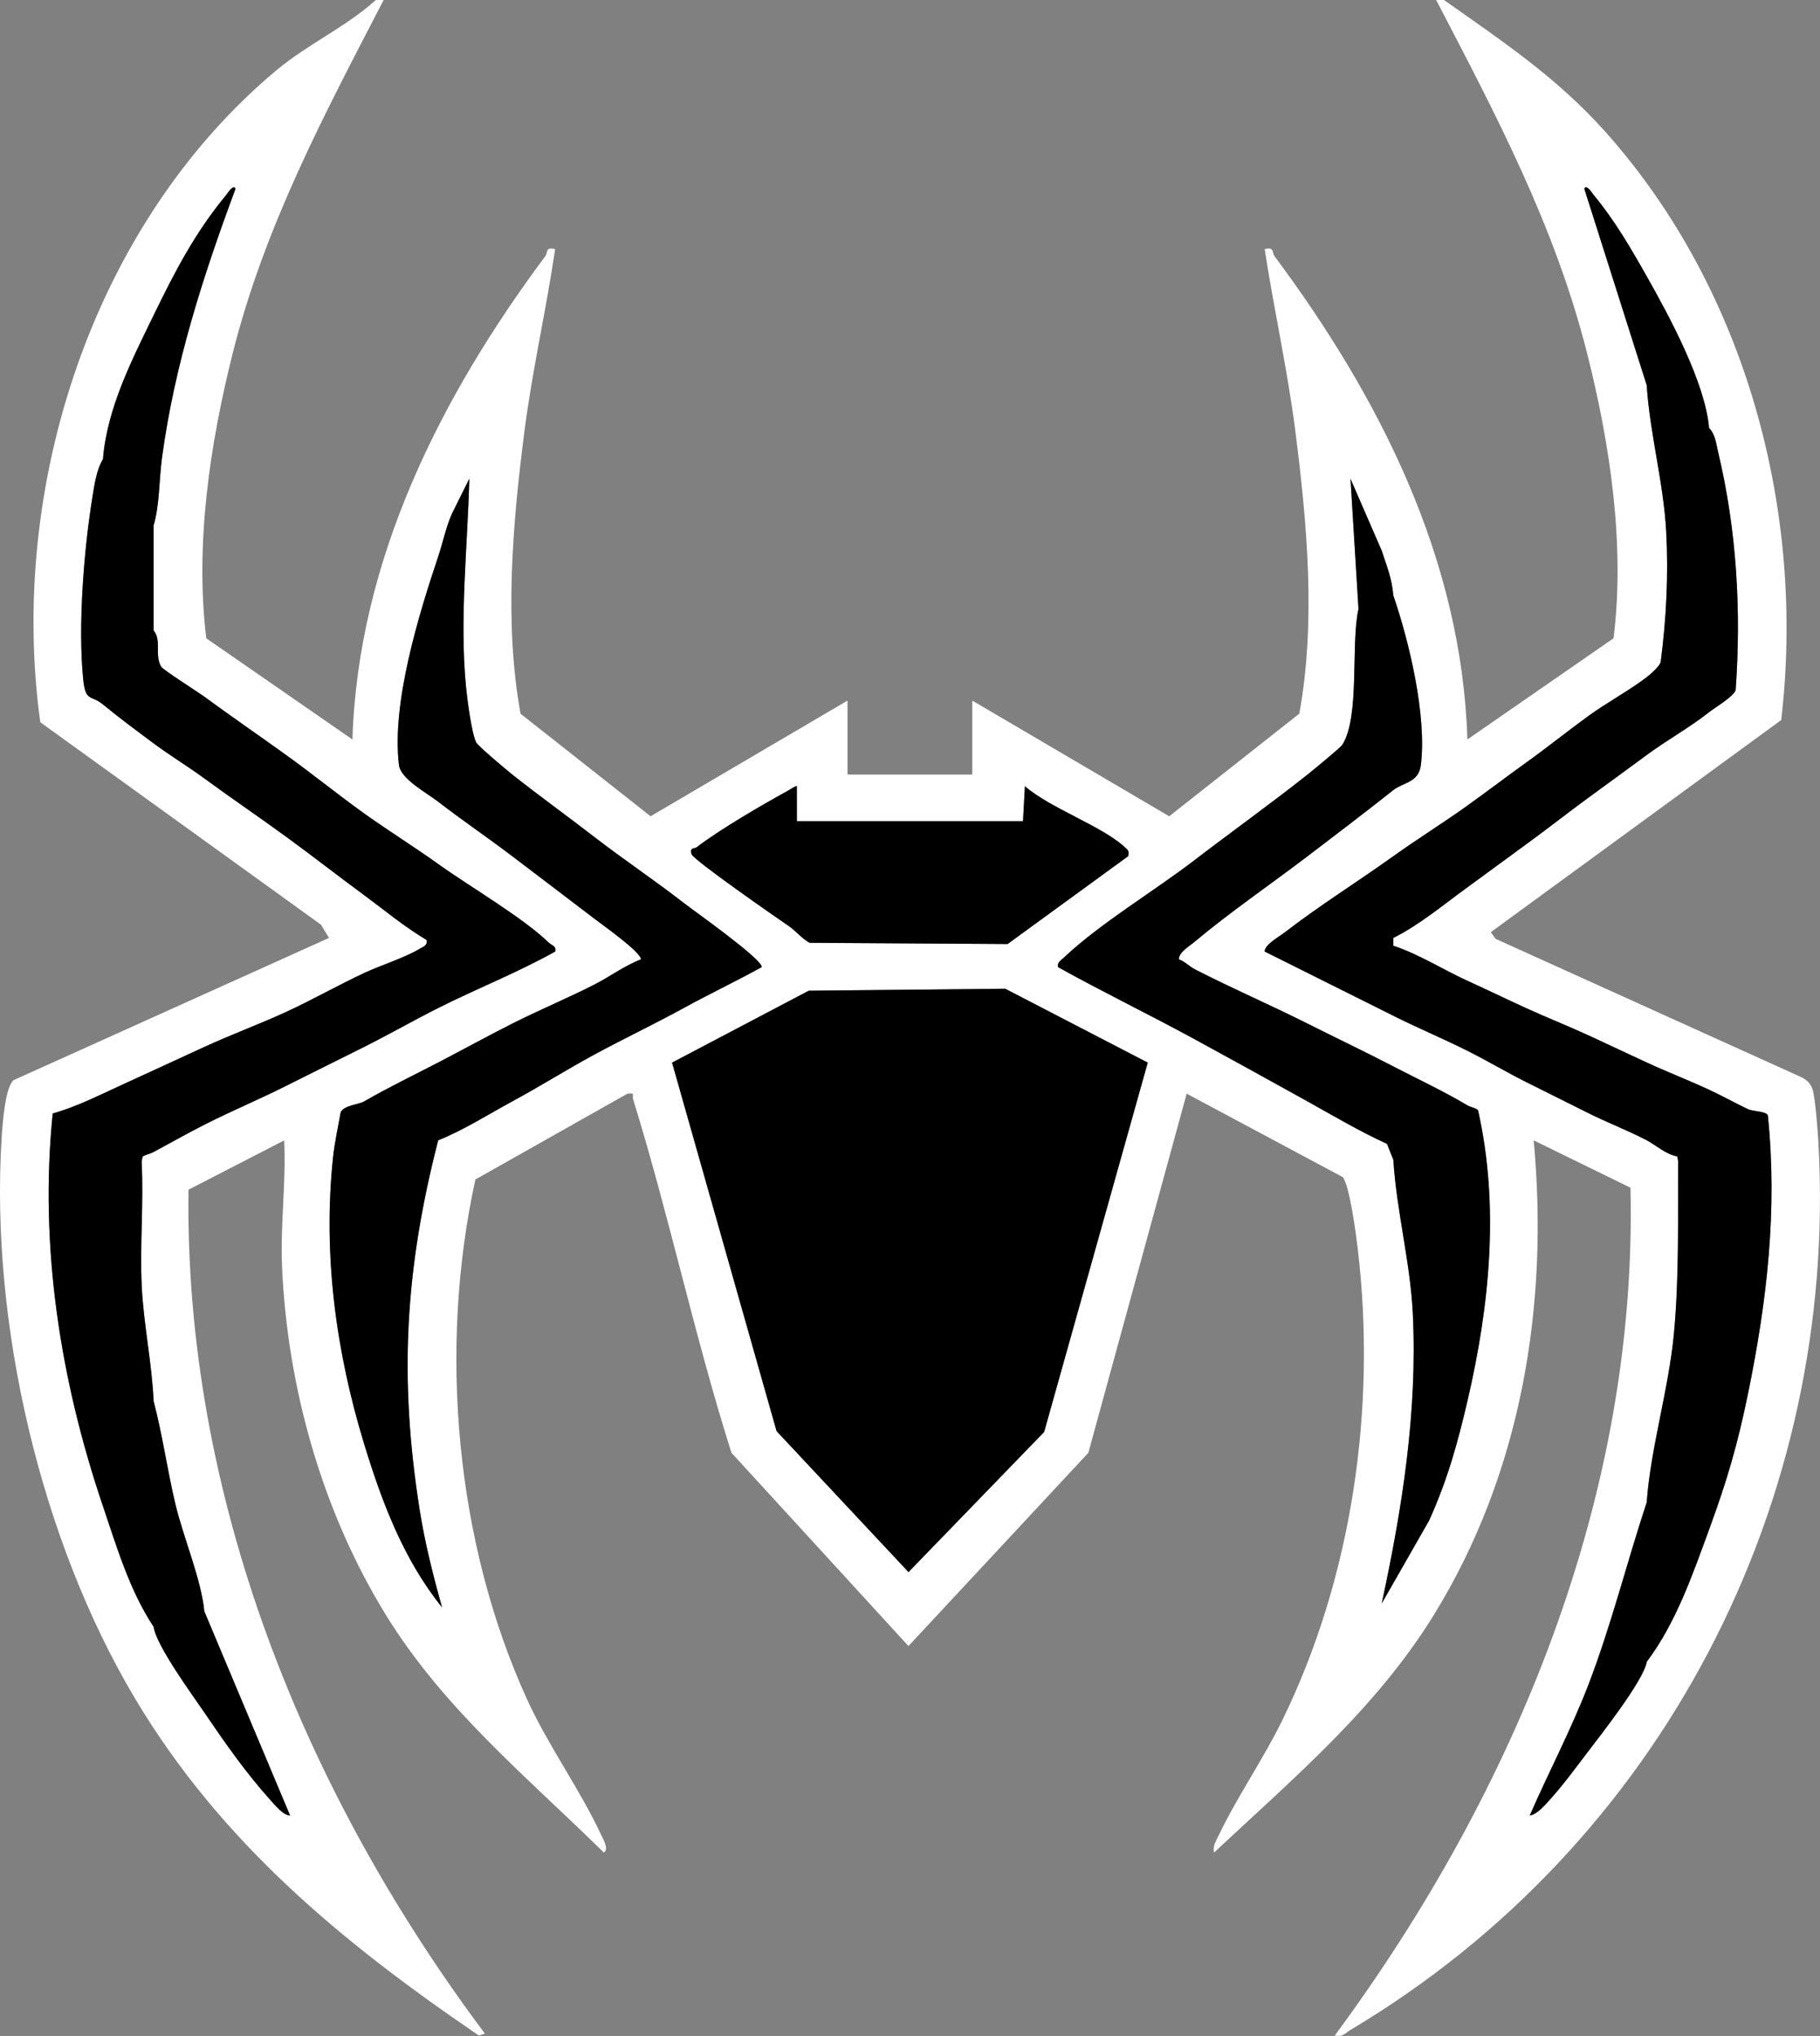 <?xml version="1.0" encoding="UTF-8"?><svg id="Layer_2" xmlns="http://www.w3.org/2000/svg" width="112.044" height="125.308" viewBox="0 0 112.044 125.308"><rect x="0" y="0" width="112.044" height="125.308" fill="#808080" stroke="none"/><defs><style>.cls-1{fill:#fff;}</style></defs><g id="Layer_1-2"><path class="cls-1" d="M23.617,0c-3.677,7.105-7.32,13.908-9.292,21.747-1.412,5.615-2.325,11.777-1.627,17.537l8.998,6.228c.349-11.031,5.403-21.054,11.862-29.728.199-.267-.004-.597.618-.452-.547,3.728-1.403,7.431-1.885,11.172-.727,5.652-1.268,11.813-.245,17.423l8.006,6.312,12.124-7.12v4.551h7.68v-4.551l12.124,7.12,8.006-6.312c1.037-5.625.479-11.758-.245-17.423-.478-3.739-1.314-7.449-1.885-11.172.622-.145.419.185.618.452,6.476,8.697,11.522,18.658,11.862,29.728l8.998-6.227c.715-5.753-.21-11.931-1.628-17.538-1.984-7.846-5.594-14.64-9.292-21.747h.48c3.617,2.55,6.989,4.8,9.963,8.141,8.64,9.705,12.306,23.336,10.798,36.176l-17.879,13.057.302.411,18.828,8.517c.33.155.57.405.683.755.162.501.316,2.551.355,3.239,1.26,22.219-9.717,43.273-28.8,54.636-.319.19-.491.47-.97.347,11.085-15.004,18.653-33.22,18.201-52.18l-5.958-2.913c.946,10.162-.76,20.47-6.143,29.204-3.557,5.772-8.646,10.054-13.537,14.632-.083-.405.116-.697.278-1.037,1.153-2.419,2.747-4.693,3.924-7.102,4.328-8.856,5.815-19.3,4.641-29.075-.105-.87-.486-3.791-.913-4.359l-9.612-5.137-6.054,22.105-11.074,11.893-10.897-11.896c-2.275-7.167-3.831-14.575-6.052-21.752-.081-.261.168-.428-.359-.346l-9.353,5.278c-2.277,10.381-1.244,22.308,3.186,32.01,1.292,2.83,3.28,5.572,4.575,8.368.121.262.468.83.148,1.05-4.798-4.724-9.84-8.82-13.421-14.631-3.905-6.337-6.061-13.964-6.39-21.409-.115-2.609.256-5.2.131-7.793l-5.891,3.033c-.26,18.873,7.097,37.046,18.248,51.941l-.362.123c-8.428-5.73-15.909-11.907-21.191-20.771C2.481,94.744-.605,81.43.099,70.068c.053-.854.208-3.103.729-3.584l19.428-8.758-.498-.816L2.48,44.452C.488,30.01,5.668,13.811,17.024,4.319c1.908-1.595,4.261-2.648,6.113-4.319h.48ZM9.457,19.403c-1.339,2.751-2.866,5.717-3.12,8.863-.398.642-.529,1.599-.65,2.345-.527,3.259-.896,7.942-.564,11.203.144,1.411.461.926,1.214,1.543,1.018.835,2.065,1.61,3.12,2.395,1.007.749,2.112,1.417,3.12,2.156,1.665,1.221,3.378,2.381,5.04,3.593,1.605,1.171,3.194,2.412,4.8,3.593,1.267.932,2.485,1.956,3.843,2.757.067.346-.193.404-.418.541-.9.547-2.419,1.023-3.424,1.493-1.608.751-3.203,1.661-4.8,2.395-1.612.741-3.387,1.396-5.04,2.156-1.039.477-2.082.961-3.12,1.437-1.042.478-2.082.95-3.12,1.437-.981.461-2.044.925-3.093,1.223-.831,8.199.473,16.438,3.093,24.168.859,2.534,1.628,5.164,3.12,7.426.162,1.159,2.37,4.166,3.12,5.27,1.274,1.875,2.551,3.706,4.074,5.396.268.298.797.946,1.209.95l-5.282-12.574c-.18-1.928-1.277-4.516-1.758-6.509-.514-2.129-.805-4.311-1.362-6.426-.105-2.352-.614-4.711-.73-7.057-.125-2.548.128-5.132-.008-7.684l.061-.314c.211-.123.461-.16.677-.276,1.027-.551,2.087-1.152,3.12-1.677,1.645-.835,3.384-1.562,5.04-2.395,1.594-.803,3.204-1.595,4.8-2.395,1.532-.768,3.037-1.629,4.56-2.395,2.37-1.193,4.882-2.179,7.203-3.476.087-.35-.235-.389-.404-.555-1.561-1.525-4.88-3.456-6.798-4.833-1.493-1.072-3.075-2.05-4.56-3.114-1.612-1.155-3.183-2.43-4.8-3.593-1.673-1.203-3.378-2.375-5.04-3.593-.433-.318-2.537-1.647-2.654-1.843-.425-.71.043-1.626-.466-2.229v-6.468c.377-1.291.332-2.806.514-4.158.768-5.704,2.528-11.195,4.528-16.561-.123-.318-.494.281-.577.382-1.93,2.335-3.157,4.715-4.465,7.401ZM101.377,23.715c.192,2.987,1.034,5.972,1.198,8.985.146,2.677.008,5.398-.338,8.046-.075.273-.624.753-.859.934-1.031.792-2.481,1.581-3.6,2.395-1.287.937-2.552,1.95-3.84,2.874-1.198.86-2.435,1.799-3.6,2.635-1.457,1.045-3.07,2.047-4.56,3.114-2.204,1.578-4.55,3.038-6.694,4.697-.339.262-1.227.745-1.229,1.169,2.632,1.322,5.288,2.632,7.923,3.955,1.499.753,3.068,1.408,4.56,2.156,1.202.602,2.39,1.308,3.6,1.916,1.275.641,2.565,1.275,3.84,1.916,1.169.588,2.457,1.075,3.6,1.677.59.31,1.145.847,1.881.996l.057.312c-.031,3.527.066,7.038-.259,10.548-.321,3.464-1.444,7.094-1.679,10.421-1.232,3.734-2.186,7.585-3.6,11.258-1.047,2.72-2.435,5.349-3.602,8.022.467-.055,1.016-.728,1.326-1.072.785-.873,1.56-1.94,2.277-2.878.817-1.07,3.419-4.384,3.6-5.509,1.812-2.417,2.808-5.332,3.84-8.144,1.106-3.013,1.753-5.224,2.4-8.384,1.162-5.672,1.818-11.287,1.216-17.101-.069-.26-.918-.245-1.216-.386-.802-.38-1.576-.815-2.4-1.198-1.269-.589-2.58-1.096-3.84-1.677-1.198-.552-2.397-1.125-3.6-1.677-1.265-.58-2.611-1.116-3.84-1.677-1.183-.54-2.403-1.132-3.6-1.677-1.517-.691-2.961-1.626-4.56-2.156v-.479c1.621-.808,3.094-2.052,4.56-3.114,1.202-.871,2.399-1.764,3.6-2.635,1.294-.938,2.553-1.935,3.84-2.874,1.203-.878,2.401-1.751,3.6-2.635,1.238-.913,2.617-1.674,3.84-2.635.405-.318,1.511-.961,1.635-1.362.349-4.906.066-9.841-1.078-14.643-.119-.501-.174-1.107-.557-1.482-.239-2.787-2.441-6.872-3.84-9.342-.993-1.754-1.973-3.443-3.265-5.006-.084-.101-.454-.7-.577-.382l3.842,12.095ZM26.977,34.255c-1.208,3.602-2.878,9.029-2.415,12.83.105.862,1.672,1.687,2.415,2.261,1.49,1.151,3.066,2.217,4.56,3.354,1.676,1.274,3.368,2.553,5.04,3.833.537.411,2.883,2.066,2.883,2.513-1.016.39-1.931,1.075-2.883,1.559-1.642.837-3.386,1.56-5.04,2.395-1.534.775-3.039,1.605-4.56,2.395-1.585.824-2.973,1.482-4.56,2.395-.349.201-1.208.228-1.441.658-.165.918-.379,1.893-.476,2.818-.626,5.96.183,11.924,1.917,17.603,1.093,3.578,2.424,7.115,4.798,10.061-.545-1.944-1.05-3.94-1.368-5.938-1.309-8.234-.892-14.942,1.13-22.807,1.591-.64,3.059-1.584,4.56-2.395,1.692-.915,3.398-1.985,5.04-2.874,1.816-.984,3.699-1.876,5.52-2.874,1.578-.865,3.227-1.65,4.803-2.518.001-.516-4.087-3.395-4.803-3.95-1.8-1.397-3.761-2.712-5.52-4.072-1.645-1.272-3.456-2.573-5.04-3.833-.36-.286-2.119-1.764-2.222-1.975-.287-.586-.556-2.691-.628-3.446-.398-4.181.095-8.578.207-12.784l-1.074,2.158c-.371.843-.554,1.768-.843,2.632ZM80.497,47.669c-2.218,1.761-4.675,3.516-6.96,5.27-2.452,1.883-5.859,3.921-8.035,5.993-.183.174-.433.287-.367.592,2.761,1.534,5.628,2.922,8.403,4.434,2.318,1.263,4.652,2.55,6.96,3.833,1.61.895,3.208,1.843,4.888,2.61l.392.983c.193,3.147,1.043,6.288,1.198,9.464.294,6.025-.652,11.99-1.915,17.842l2.919-5.107c1.122-2.482,1.746-4.721,2.358-7.348,1.366-5.854,1.984-12.004.653-17.908-.183-.16-.457-.18-.653-.297-1.462-.871-3.049-1.609-4.56-2.395-1.741-.906-3.527-1.753-5.28-2.635-2.291-1.153-4.687-2.183-6.96-3.354-.294-.152-.608-.481-.963-.601-.006-.431.629-.794.963-1.075,2.079-1.752,4.741-3.582,6.96-5.27,1.78-1.354,3.55-2.702,5.28-4.072.606-.48,1.561-.447,1.695-1.542.37-3.028-.706-7.556-1.695-10.435-.091-1.06-.395-1.78-.715-2.759l-1.922-4.426.492,8.015c-.486,2.085.105,6.66-1.001,8.366-.104.161-1.798,1.557-2.133,1.823ZM48.577,48.627c-1.692.934-4.193,2.377-5.697,3.525-.129.099-.441-.013-.305.425.111.356,5.249,3.92,6.002,4.434.433.296.788.758,1.263,1.016l12.191.075,7.425-5.408c.077-.344-.033-.388-.248-.585-1.405-1.282-4.564-2.37-6.112-3.721l-.118,2.154h-13.92l-.002-2.156c-.035-.051-.373.182-.478.239ZM70.659,65.401l-8.773-4.546-12.097.122-8.415,4.425,6.433,22.68,8.122,8.677,8.35-8.623,6.379-22.734Z"/><path d="M61.886,60.854l8.773,4.546-6.379,22.734-8.35,8.623-8.122-8.677-6.433-22.68,8.414-4.425,12.097-.122ZM90.337,68.03c-1.462-.871-3.049-1.609-4.56-2.395-1.741-.906-3.527-1.753-5.28-2.635-2.291-1.153-4.687-2.183-6.96-3.354-.294-.151-.608-.481-.963-.601-.006-.431.629-.794.963-1.075,2.079-1.752,4.741-3.582,6.96-5.27,1.78-1.354,3.55-2.702,5.28-4.072.606-.48,1.561-.447,1.695-1.542.37-3.028-.706-7.556-1.695-10.435-.091-1.06-.395-1.78-.715-2.759l-1.922-4.426.492,8.015c-.486,2.085.105,6.66-1.001,8.366-.104.161-1.798,1.557-2.133,1.823-2.218,1.761-4.675,3.516-6.96,5.27-2.452,1.883-5.859,3.922-8.035,5.993-.183.174-.433.287-.367.592,2.762,1.534,5.628,2.922,8.403,4.434,2.318,1.263,4.652,2.55,6.96,3.833,1.61.895,3.208,1.843,4.888,2.61l.392.983c.193,3.147,1.043,6.288,1.198,9.464.294,6.025-.652,11.99-1.915,17.842l2.919-5.107c1.122-2.482,1.746-4.721,2.358-7.348,1.366-5.854,1.984-12.004.653-17.908-.183-.16-.457-.18-.653-.297ZM108.832,68.655c-.069-.26-.918-.245-1.216-.386-.802-.38-1.576-.815-2.4-1.198-1.269-.589-2.58-1.096-3.84-1.677-1.198-.552-2.397-1.125-3.6-1.677-1.265-.58-2.612-1.116-3.84-1.677-1.183-.54-2.403-1.132-3.6-1.677-1.517-.691-2.961-1.626-4.56-2.156v-.479c1.621-.808,3.094-2.052,4.56-3.114,1.202-.871,2.399-1.764,3.6-2.635,1.294-.938,2.553-1.935,3.84-2.875,1.203-.878,2.401-1.751,3.6-2.635,1.238-.913,2.617-1.674,3.84-2.635.405-.318,1.511-.961,1.635-1.362.349-4.906.066-9.841-1.078-14.643-.119-.501-.174-1.107-.557-1.482-.239-2.787-2.441-6.872-3.84-9.342-.993-1.754-1.973-3.443-3.265-5.006-.084-.101-.454-.7-.577-.382l3.842,12.095c.192,2.987,1.034,5.972,1.198,8.985.146,2.677.008,5.398-.338,8.046-.075.273-.624.753-.86.934-1.031.792-2.481,1.581-3.6,2.395-1.287.937-2.552,1.95-3.84,2.875-1.198.86-2.435,1.799-3.6,2.635-1.457,1.045-3.07,2.047-4.56,3.114-2.204,1.578-4.55,3.038-6.694,4.697-.339.262-1.227.745-1.229,1.169,2.632,1.322,5.288,2.631,7.923,3.955,1.499.753,3.068,1.408,4.56,2.156,1.202.602,2.39,1.308,3.6,1.916,1.275.641,2.565,1.275,3.84,1.916,1.169.588,2.457,1.075,3.6,1.677.59.31,1.145.847,1.881.996l.057.312c-.031,3.527.066,7.038-.259,10.548-.321,3.464-1.444,7.094-1.679,10.421-1.232,3.734-2.186,7.585-3.6,11.258-1.047,2.721-2.435,5.349-3.602,8.022.467-.055,1.016-.728,1.326-1.072.785-.873,1.56-1.94,2.277-2.878.817-1.07,3.419-4.384,3.6-5.509,1.812-2.417,2.808-5.332,3.84-8.144,1.106-3.013,1.753-5.224,2.4-8.384,1.162-5.672,1.818-11.287,1.216-17.101ZM46.899,59.524c.001-.516-4.087-3.395-4.803-3.95-1.8-1.397-3.761-2.712-5.52-4.072-1.645-1.272-3.456-2.573-5.04-3.833-.36-.287-2.119-1.764-2.222-1.975-.287-.586-.556-2.691-.628-3.446-.398-4.181.095-8.578.207-12.784l-1.074,2.158c-.371.843-.554,1.768-.843,2.632-1.208,3.602-2.878,9.029-2.415,12.83.105.862,1.672,1.687,2.415,2.261,1.49,1.151,3.066,2.217,4.56,3.354,1.676,1.274,3.368,2.553,5.04,3.833.537.411,2.883,2.066,2.883,2.513-1.016.39-1.931,1.075-2.883,1.559-1.642.837-3.386,1.56-5.04,2.395-1.534.775-3.039,1.605-4.56,2.395-1.585.824-2.973,1.482-4.56,2.395-.349.201-1.208.228-1.441.658-.165.918-.379,1.893-.476,2.818-.626,5.96.183,11.924,1.917,17.603,1.093,3.578,2.424,7.115,4.798,10.061-.545-1.944-1.05-3.94-1.368-5.938-1.309-8.234-.892-14.942,1.13-22.807,1.591-.64,3.059-1.584,4.56-2.395,1.692-.915,3.398-1.985,5.04-2.875,1.816-.984,3.699-1.876,5.52-2.875,1.578-.865,3.227-1.65,4.803-2.518ZM10.818,92.661c-.514-2.129-.805-4.311-1.362-6.426-.105-2.352-.615-4.711-.73-7.057-.125-2.548.128-5.132-.008-7.684l.061-.314c.211-.123.461-.16.677-.276,1.027-.551,2.087-1.152,3.12-1.677,1.645-.835,3.384-1.562,5.04-2.395,1.594-.803,3.204-1.595,4.8-2.395,1.532-.768,3.037-1.629,4.56-2.395,2.37-1.193,4.882-2.179,7.203-3.476.087-.35-.235-.389-.404-.555-1.561-1.525-4.88-3.456-6.798-4.833-1.493-1.072-3.075-2.05-4.56-3.114-1.612-1.155-3.183-2.43-4.8-3.593-1.673-1.203-3.378-2.375-5.04-3.593-.433-.318-2.537-1.647-2.654-1.843-.425-.71.043-1.626-.466-2.229v-6.468c.377-1.291.332-2.806.514-4.158.768-5.703,2.528-11.195,4.528-16.56-.123-.318-.494.281-.577.382-1.93,2.335-3.157,4.715-4.465,7.401-1.339,2.751-2.866,5.717-3.12,8.863-.398.642-.529,1.599-.65,2.345-.527,3.259-.896,7.942-.564,11.203.144,1.411.461.926,1.214,1.543,1.018.835,2.065,1.61,3.12,2.395,1.007.749,2.112,1.417,3.12,2.156,1.665,1.221,3.378,2.381,5.04,3.593,1.605,1.171,3.194,2.412,4.8,3.593,1.267.932,2.485,1.956,3.843,2.757.067.346-.193.404-.418.541-.9.547-2.419,1.023-3.424,1.493-1.608.751-3.203,1.661-4.8,2.395-1.612.741-3.387,1.396-5.04,2.156-1.039.477-2.082.961-3.12,1.437-1.042.478-2.082.95-3.12,1.437-.981.461-2.044.925-3.093,1.223-.831,8.199.473,16.438,3.093,24.168.859,2.534,1.628,5.164,3.12,7.426.162,1.159,2.37,4.166,3.12,5.27,1.274,1.875,2.551,3.706,4.074,5.396.268.298.797.946,1.208.95l-5.282-12.574c-.18-1.928-1.277-4.516-1.758-6.509ZM48.577,57.011c.433.296.788.758,1.263,1.016l12.191.075,7.425-5.408c.077-.344-.033-.388-.248-.585-1.405-1.282-4.564-2.37-6.112-3.721l-.118,2.154h-13.92l-.002-2.156c-.035-.051-.373.182-.478.239-1.692.934-4.192,2.377-5.697,3.525-.129.099-.441-.013-.305.425.111.356,5.249,3.92,6.002,4.434Z"/></g></svg>